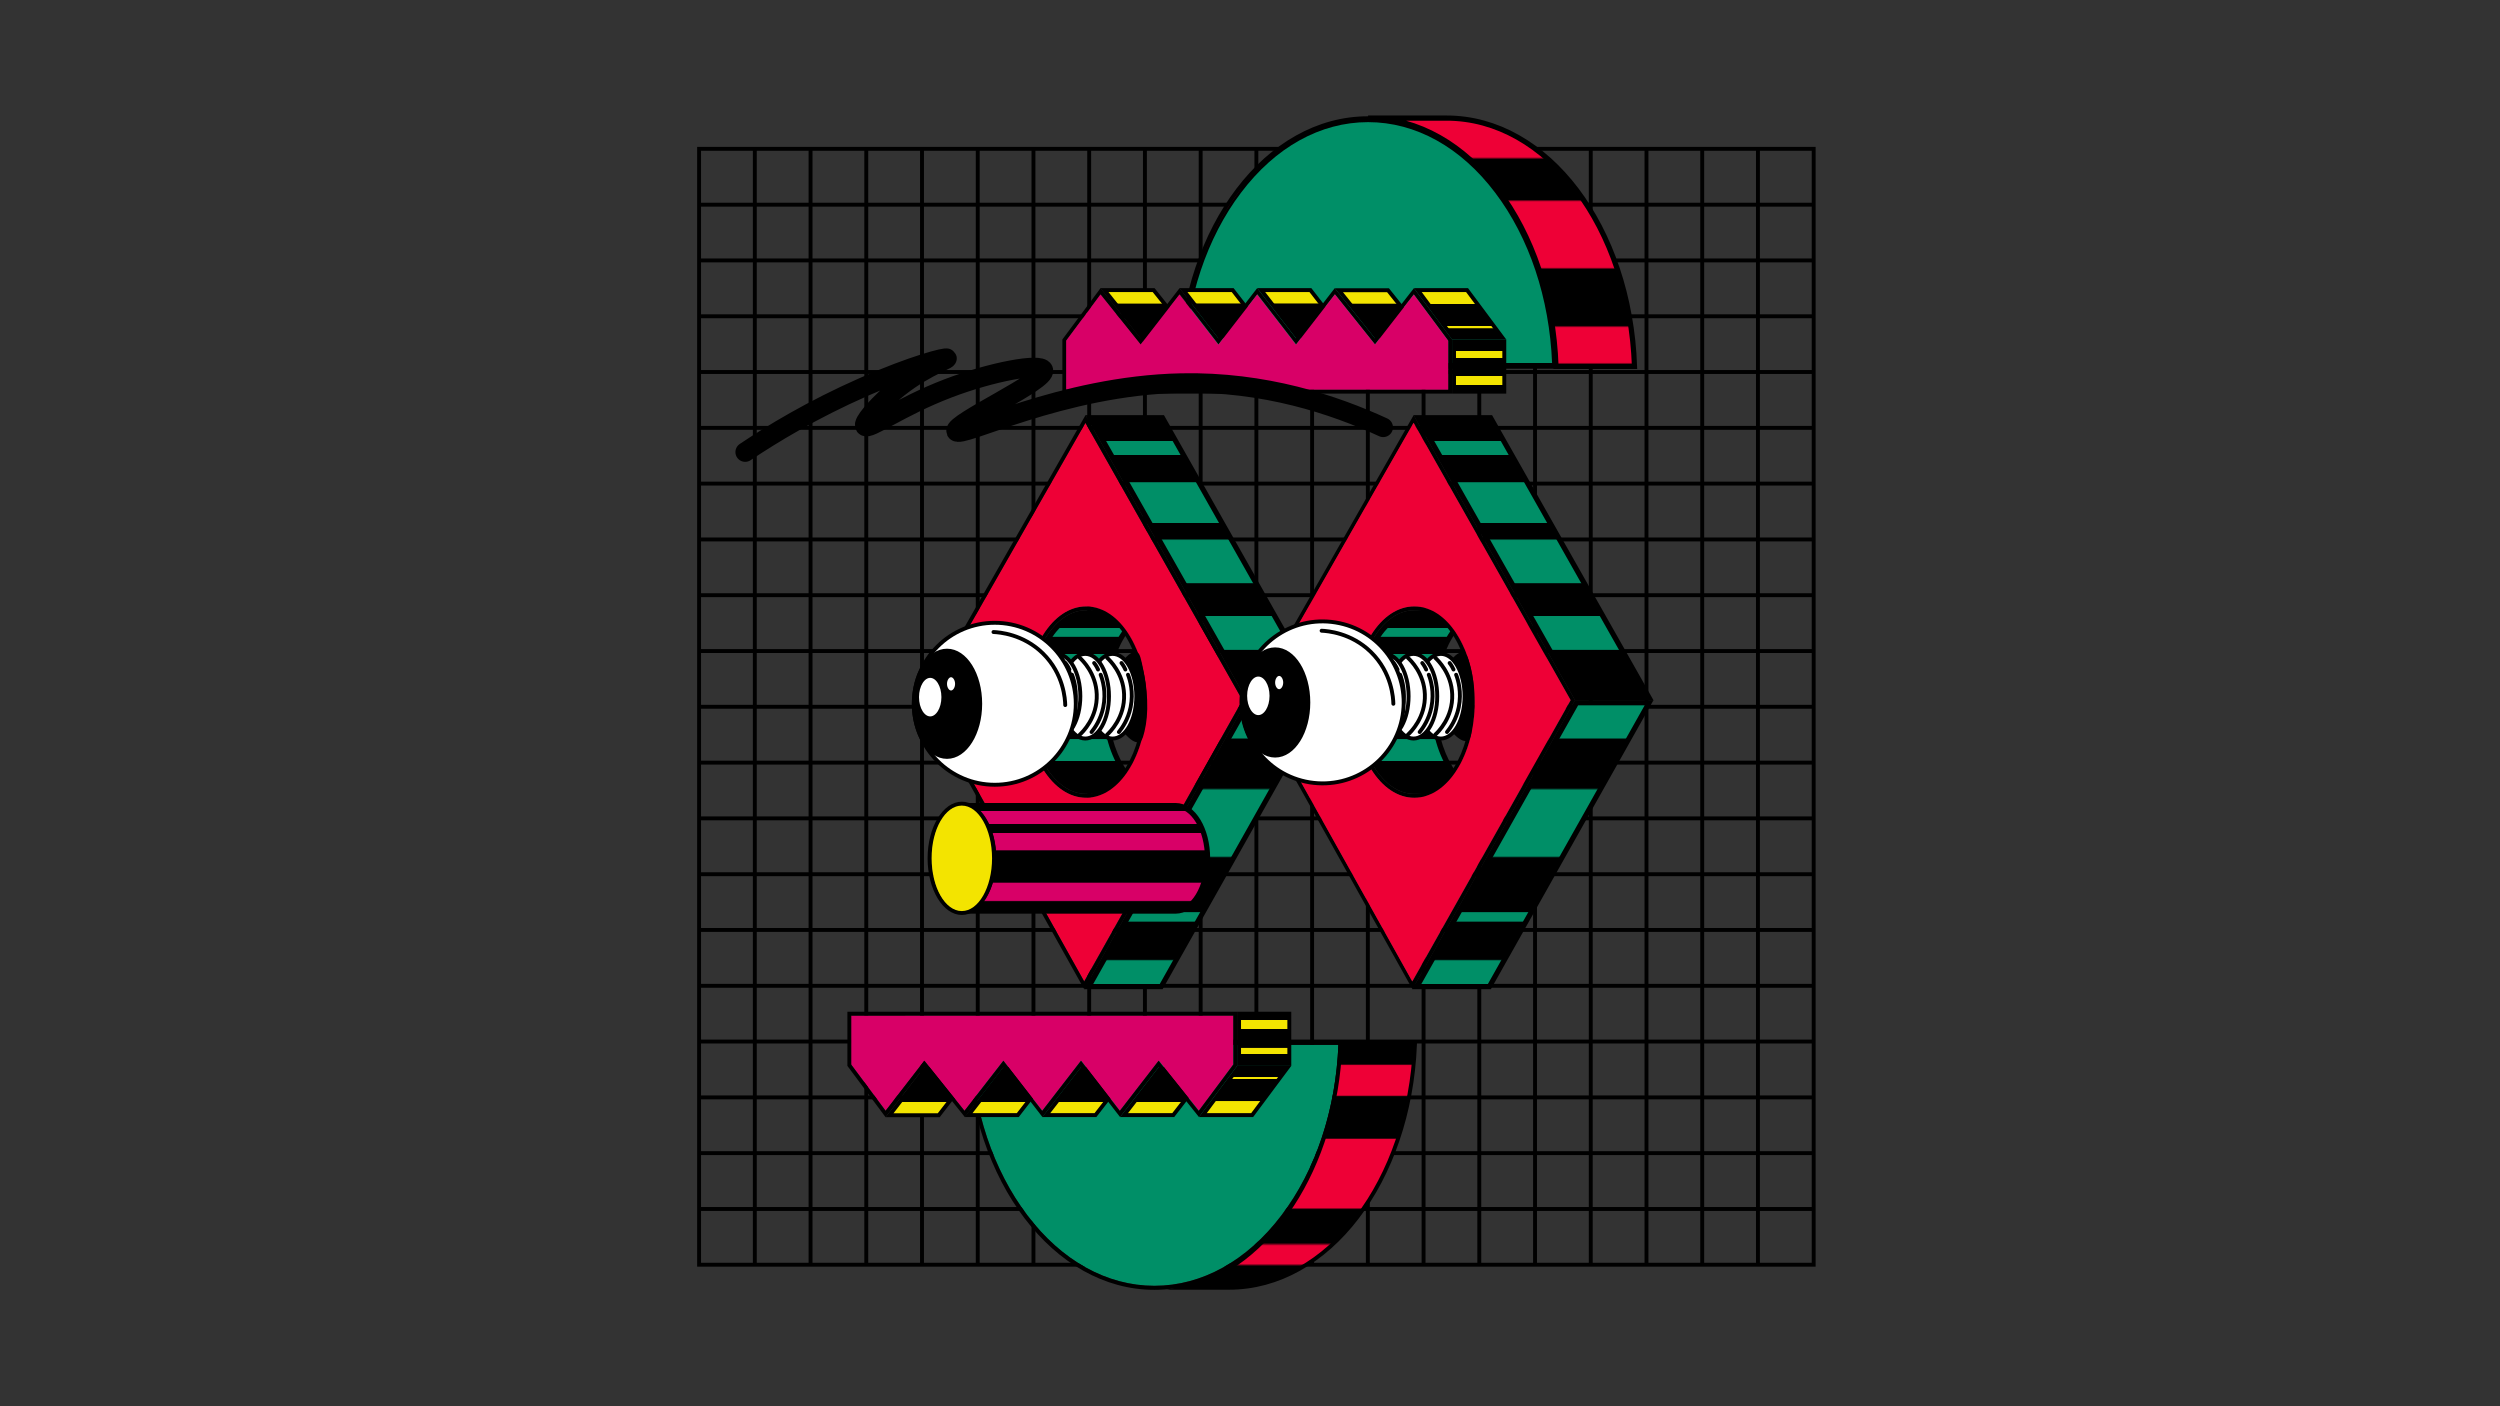 <?xml version="1.0" encoding="utf-8"?>
<!-- Generator: Adobe Illustrator 24.1.2, SVG Export Plug-In . SVG Version: 6.00 Build 0)  -->
<svg version="1.1" id="Laag_1" xmlns="http://www.w3.org/2000/svg" xmlns:xlink="http://www.w3.org/1999/xlink" x="0px" y="0px"
	 viewBox="0 0 1920 1080" style="enable-background:new 0 0 1920 1080;" xml:space="preserve">
<rect x="0" y="0" width="1920" height="1080" fill="#333333" stroke="none"/>
<style type="text/css">
	.st0{fill:none;stroke:#000000;stroke-width:3;stroke-miterlimit:10;}
	.st1{enable-background:new    ;}
	.st2{fill:url(#SVGID_1_);stroke:#000000;stroke-width:3;stroke-miterlimit:10;}
	.st3{fill:url(#SVGID_2_);stroke:#000000;stroke-width:3;stroke-miterlimit:10;}
	.st4{fill:#008F67;}
	.st5{fill:url(#SVGID_3_);stroke:#000000;stroke-width:3;stroke-miterlimit:10;}
	.st6{fill:url(#SVGID_4_);stroke:#000000;stroke-width:3;stroke-miterlimit:10;}
	.st7{fill:url(#SVGID_5_);stroke:#000000;stroke-width:3;stroke-miterlimit:10;}
	.st8{fill:url(#SVGID_6_);stroke:#000000;stroke-width:3;stroke-miterlimit:10;}
	.st9{fill:url(#SVGID_7_);stroke:#000000;stroke-width:3;stroke-miterlimit:10;}
	.st10{fill:url(#SVGID_8_);stroke:#000000;stroke-width:3;stroke-miterlimit:10;}
	.st11{fill:url(#SVGID_9_);}
	.st12{fill:url(#SVGID_10_);}
	.st13{fill:url(#SVGID_11_);}
	.st14{fill:url(#SVGID_12_);}
	.st15{fill:url(#SVGID_13_);}
	.st16{fill:url(#SVGID_14_);}
	.st17{fill:url(#SVGID_15_);stroke:#000000;stroke-width:3;stroke-miterlimit:10;}
	.st18{fill:url(#SVGID_16_);}
	.st19{fill:url(#SVGID_17_);}
	.st20{fill:url(#SVGID_18_);}
	.st21{fill:url(#SVGID_19_);}
	.st22{fill:url(#SVGID_20_);}
	.st23{fill:url(#SVGID_21_);}
	.st24{fill:url(#SVGID_22_);stroke:#000000;stroke-width:4;stroke-miterlimit:10;}
	.st25{fill:#EE0036;}
	.st26{fill:#D80067;}
	.st27{fill:url(#SVGID_23_);stroke:#000000;stroke-width:4;stroke-miterlimit:10;}
	.st28{fill:#F3E400;}
	.st29{stroke:#000000;stroke-width:3;stroke-miterlimit:10;}
	.st30{fill:#FFFFFF;stroke:#000000;stroke-width:3;stroke-miterlimit:10;}
	.st31{fill:none;stroke:#000000;stroke-width:3;stroke-linecap:round;stroke-linejoin:round;stroke-miterlimit:10;}
	.st32{fill:#FFFFFF;stroke:#000000;stroke-width:3;stroke-linecap:round;stroke-linejoin:round;stroke-miterlimit:10;}
	.st33{stroke:#000000;stroke-width:3;stroke-linecap:round;stroke-linejoin:round;stroke-miterlimit:10;}
	.st34{fill:#FFFFFF;stroke:#000000;stroke-width:3;stroke-linecap:round;stroke-linejoin:round;stroke-miterlimit:10;}
	.st35{fill:none;stroke:#000000;stroke-width:15;stroke-linecap:round;stroke-linejoin:round;stroke-miterlimit:10;}
</style>
<g id="achtergrond">
	<g>
		<rect x="536.9" y="114.3" class="st0" width="856" height="857"/>
		<line class="st0" x1="536.9" y1="928.5" x2="1392.9" y2="928.5"/>
		<line class="st0" x1="536.9" y1="885.6" x2="1392.9" y2="885.6"/>
		<line class="st0" x1="536.9" y1="842.8" x2="1392.9" y2="842.8"/>
		<line class="st0" x1="536.9" y1="799.9" x2="1392.9" y2="799.9"/>
		<line class="st0" x1="536.9" y1="757.1" x2="1392.9" y2="757.1"/>
		<line class="st0" x1="536.9" y1="714.2" x2="1392.9" y2="714.2"/>
		<line class="st0" x1="536.9" y1="671.4" x2="1392.9" y2="671.4"/>
		<line class="st0" x1="536.9" y1="628.5" x2="1392.9" y2="628.5"/>
		<line class="st0" x1="536.9" y1="585.7" x2="1392.9" y2="585.7"/>
		<line class="st0" x1="536.9" y1="542.8" x2="1392.9" y2="542.8"/>
		<line class="st0" x1="536.9" y1="500" x2="1392.9" y2="500"/>
		<line class="st0" x1="536.9" y1="457.1" x2="1392.9" y2="457.1"/>
		<line class="st0" x1="536.9" y1="414.3" x2="1392.9" y2="414.3"/>
		<line class="st0" x1="536.9" y1="371.4" x2="1392.9" y2="371.4"/>
		<line class="st0" x1="536.9" y1="328.6" x2="1392.9" y2="328.6"/>
		<line class="st0" x1="536.9" y1="285.7" x2="1392.9" y2="285.7"/>
		<line class="st0" x1="536.9" y1="242.9" x2="1392.9" y2="242.9"/>
		<line class="st0" x1="536.9" y1="200" x2="1392.9" y2="200"/>
		<line class="st0" x1="536.9" y1="157.2" x2="1392.9" y2="157.2"/>
		<line class="st0" x1="1350.1" y1="114.3" x2="1350.1" y2="971.3"/>
		<line class="st0" x1="1307.3" y1="114.3" x2="1307.3" y2="971.3"/>
		<line class="st0" x1="1264.5" y1="114.3" x2="1264.5" y2="971.3"/>
		<line class="st0" x1="1221.7" y1="114.3" x2="1221.7" y2="971.3"/>
		<line class="st0" x1="1178.9" y1="114.3" x2="1178.9" y2="971.3"/>
		<line class="st0" x1="1136.1" y1="114.3" x2="1136.1" y2="971.3"/>
		<line class="st0" x1="1093.3" y1="114.3" x2="1093.3" y2="971.3"/>
		<line class="st0" x1="1050.5" y1="114.3" x2="1050.5" y2="971.3"/>
		<line class="st0" x1="1007.7" y1="114.3" x2="1007.7" y2="971.3"/>
		<line class="st0" x1="964.9" y1="114.3" x2="964.9" y2="971.3"/>
		<line class="st0" x1="922.1" y1="114.3" x2="922.1" y2="971.3"/>
		<line class="st0" x1="879.3" y1="114.3" x2="879.3" y2="971.3"/>
		<line class="st0" x1="836.5" y1="114.3" x2="836.5" y2="971.3"/>
		<line class="st0" x1="793.7" y1="114.3" x2="793.7" y2="971.3"/>
		<line class="st0" x1="750.9" y1="114.3" x2="750.9" y2="971.3"/>
		<line class="st0" x1="708.1" y1="114.3" x2="708.1" y2="971.3"/>
		<line class="st0" x1="665.3" y1="114.3" x2="665.3" y2="971.3"/>
		<line class="st0" x1="622.5" y1="114.3" x2="622.5" y2="971.3"/>
		<line class="st0" x1="579.7" y1="114.3" x2="579.7" y2="971.3"/>
	</g>
</g>
<g id="voorhoofd">
	<g>
		<g class="st1">
			<g>
				
					<linearGradient id="SVGID_1_" gradientUnits="userSpaceOnUse" x1="906.3" y1="296.25" x2="1195" y2="296.25" gradientTransform="matrix(1 0 0 1 0 -110)">
					<stop  offset="0" style="stop-color:#000000"/>
					<stop  offset="1.435243e-03" style="stop-color:#090002"/>
					<stop  offset="3.823966e-03" style="stop-color:#230008"/>
					<stop  offset="6.871411e-03" style="stop-color:#4D0011"/>
					<stop  offset="1.050000e-02" style="stop-color:#86001E"/>
					<stop  offset="1.450000e-02" style="stop-color:#CF002F"/>
					<stop  offset="1.610000e-02" style="stop-color:#EE0036"/>
					<stop  offset="0.156" style="stop-color:#EE0036"/>
					<stop  offset="0.165" style="stop-color:#000000"/>
					<stop  offset="0.391" style="stop-color:#000000"/>
					<stop  offset="0.399" style="stop-color:#EE0036"/>
					<stop  offset="0.663" style="stop-color:#EE0036"/>
					<stop  offset="0.672" style="stop-color:#000000"/>
					<stop  offset="0.834" style="stop-color:#000000"/>
					<stop  offset="0.843" style="stop-color:#EE0036"/>
				</linearGradient>
				<path class="st2" d="M1194.9,280.2l0.1,1.5H906.3v-1.5c3.7-106.2,67-189.4,144.3-189.4C1127.9,90.7,1191.3,174,1194.9,280.2z
					 M909.4,278.7H1192c-2-49.8-17.5-96.2-43.7-130.8c-26.4-34.9-61.1-54.2-97.6-54.2S979.4,113,953,147.9
					C926.8,182.5,911.4,228.9,909.4,278.7"/>
			</g>
			<g>
				
					<linearGradient id="SVGID_2_" gradientUnits="userSpaceOnUse" x1="909.4" y1="296.3" x2="1080.9" y2="296.3" gradientTransform="matrix(1 0 0 1 0 -110)">
					<stop  offset="0" style="stop-color:#000000"/>
					<stop  offset="1.435243e-03" style="stop-color:#090002"/>
					<stop  offset="3.823966e-03" style="stop-color:#230008"/>
					<stop  offset="6.871411e-03" style="stop-color:#4D0011"/>
					<stop  offset="1.050000e-02" style="stop-color:#86001E"/>
					<stop  offset="1.450000e-02" style="stop-color:#CF002F"/>
					<stop  offset="1.610000e-02" style="stop-color:#EE0036"/>
					<stop  offset="0.156" style="stop-color:#EE0036"/>
					<stop  offset="0.165" style="stop-color:#000000"/>
					<stop  offset="0.391" style="stop-color:#000000"/>
					<stop  offset="0.399" style="stop-color:#EE0036"/>
					<stop  offset="0.663" style="stop-color:#EE0036"/>
					<stop  offset="0.672" style="stop-color:#000000"/>
					<stop  offset="0.834" style="stop-color:#000000"/>
					<stop  offset="0.843" style="stop-color:#EE0036"/>
				</linearGradient>
				<path class="st3" d="M1050.7,93.8c-36.5,0-71.2,19.2-97.6,54.2c-26.2,34.6-41.7,81-43.7,130.8h60.3c2-49.8,17.5-96.2,43.7-130.8
					c19-25.1,42.3-42.1,67.5-49.7C1071,95.3,1060.9,93.8,1050.7,93.8z"/>
			</g>
			<g>
				<path class="st4" d="M1050.7,93.8c36.5,0,71.2,19.2,97.6,54.2c26.2,34.6,41.7,81,43.7,130.8H909.4c2-49.8,17.5-96.2,43.7-130.8
					C979.5,113,1014.1,93.8,1050.7,93.8z"/>
			</g>
		</g>
	</g>
</g>
<g id="kin">
	<g>
		<g class="st1">
			<g>
				<polygon class="st4" points="742.3,802.5 802.6,802.5 1085.2,802.5 1024.9,802.5 				"/>
			</g>
			<g>
				<path class="st4" d="M1027.9,802.5c-2,49.8-17.5,96.2-43.7,130.8c-26.4,34.9-61.1,54.2-97.6,54.2s-71.2-19.2-97.6-54.2
					c-26.2-34.6-41.7-81-43.7-130.8H1027.9z"/>
			</g>
			<g>
				<path d="M742.3,799.5H1031l-0.1,1.6c-3.7,106.2-67,189.5-144.3,189.5S746,907.3,742.3,801V799.5z M984.2,933.3
					c26.2-34.6,41.7-81,43.7-130.8H745.3c2,49.8,17.5,96.2,43.7,130.8c26.4,34.9,61.1,54.2,97.6,54.2S957.8,968.2,984.2,933.3"/>
			</g>
			<g>
				<polygon points="739.3,799.5 799.6,799.5 1088.2,799.5 1027.9,799.5 				"/>
			</g>
			<g>
				<polygon points="1027.9,799.5 1088.2,799.5 1088.2,801 1027.9,801 				"/>
			</g>
		</g>
	</g>
</g>
<g id="voorhoofd-snor-schaduw">
	
		<linearGradient id="SVGID_3_" gradientUnits="userSpaceOnUse" x1="881.3" y1="368.35" x2="881.3" y2="332.82" gradientTransform="matrix(1 0 0 1 0 -110)">
		<stop  offset="0" style="stop-color:#000000"/>
		<stop  offset="0.707" style="stop-color:#000000"/>
		<stop  offset="0.708" style="stop-color:#0E0D00"/>
		<stop  offset="0.709" style="stop-color:#312E00"/>
		<stop  offset="0.71" style="stop-color:#6B6500"/>
		<stop  offset="0.712" style="stop-color:#BBAF00"/>
		<stop  offset="0.713" style="stop-color:#F3E400"/>
	</linearGradient>
	<polygon class="st5" points="876.7,258.4 848.2,222.8 886,222.8 914.4,258.4 	"/>
	
		<linearGradient id="SVGID_4_" gradientUnits="userSpaceOnUse" x1="941.55" y1="368.3" x2="941.55" y2="332.8" gradientTransform="matrix(1 0 0 1 0 -110)">
		<stop  offset="0" style="stop-color:#000000"/>
		<stop  offset="0.707" style="stop-color:#000000"/>
		<stop  offset="0.708" style="stop-color:#0E0D00"/>
		<stop  offset="0.709" style="stop-color:#312E00"/>
		<stop  offset="0.71" style="stop-color:#6B6500"/>
		<stop  offset="0.712" style="stop-color:#BBAF00"/>
		<stop  offset="0.713" style="stop-color:#F3E400"/>
	</linearGradient>
	<polygon class="st6" points="936.4,258.3 908.9,222.8 946.7,222.8 974.2,258.3 	"/>
	
		<linearGradient id="SVGID_5_" gradientUnits="userSpaceOnUse" x1="1001.25" y1="368.3" x2="1001.25" y2="332.8" gradientTransform="matrix(1 0 0 1 0 -110)">
		<stop  offset="0" style="stop-color:#000000"/>
		<stop  offset="0.707" style="stop-color:#000000"/>
		<stop  offset="0.708" style="stop-color:#0E0D00"/>
		<stop  offset="0.709" style="stop-color:#312E00"/>
		<stop  offset="0.71" style="stop-color:#6B6500"/>
		<stop  offset="0.712" style="stop-color:#BBAF00"/>
		<stop  offset="0.713" style="stop-color:#F3E400"/>
	</linearGradient>
	<polygon class="st7" points="996.1,258.3 968.6,222.8 1006.4,222.8 1033.9,258.3 	"/>
	
		<linearGradient id="SVGID_6_" gradientUnits="userSpaceOnUse" x1="1061.35" y1="368.35" x2="1061.35" y2="332.85" gradientTransform="matrix(1 0 0 1 0 -110)">
		<stop  offset="0" style="stop-color:#000000"/>
		<stop  offset="0.707" style="stop-color:#000000"/>
		<stop  offset="0.708" style="stop-color:#0E0D00"/>
		<stop  offset="0.709" style="stop-color:#312E00"/>
		<stop  offset="0.71" style="stop-color:#6B6500"/>
		<stop  offset="0.712" style="stop-color:#BBAF00"/>
		<stop  offset="0.713" style="stop-color:#F3E400"/>
	</linearGradient>
	<polygon class="st8" points="1056.7,258.4 1028.3,222.9 1066,222.9 1094.4,258.4 	"/>
	
		<linearGradient id="SVGID_7_" gradientUnits="userSpaceOnUse" x1="1121.35" y1="369.2" x2="1121.35" y2="332.8" gradientTransform="matrix(1 0 0 1 0 -110)">
		<stop  offset="0" style="stop-color:#000000"/>
		<stop  offset="0.188" style="stop-color:#000000"/>
		<stop  offset="0.191" style="stop-color:#5B5600"/>
		<stop  offset="0.196" style="stop-color:#F3E400"/>
		<stop  offset="0.233" style="stop-color:#F3E400"/>
		<stop  offset="0.238" style="stop-color:#000000"/>
		<stop  offset="0.357" style="stop-color:#000000"/>
		<stop  offset="0.707" style="stop-color:#000000"/>
		<stop  offset="0.708" style="stop-color:#0E0D00"/>
		<stop  offset="0.709" style="stop-color:#312E00"/>
		<stop  offset="0.71" style="stop-color:#6B6500"/>
		<stop  offset="0.712" style="stop-color:#BBAF00"/>
		<stop  offset="0.713" style="stop-color:#F3E400"/>
	</linearGradient>
	<polygon class="st9" points="1115.9,259.2 1088.9,222.8 1126.7,222.8 1153.8,259.2 	"/>
	
		<linearGradient id="SVGID_8_" gradientUnits="userSpaceOnUse" x1="1136" y1="372.2" x2="1136" y2="410.8" gradientTransform="matrix(1 0 0 1 0 -110)">
		<stop  offset="0" style="stop-color:#000000"/>
		<stop  offset="0.188" style="stop-color:#000000"/>
		<stop  offset="0.191" style="stop-color:#5B5600"/>
		<stop  offset="0.196" style="stop-color:#F3E400"/>
		<stop  offset="0.321" style="stop-color:#F3E400"/>
		<stop  offset="0.326" style="stop-color:#000000"/>
		<stop  offset="0.462" style="stop-color:#000000"/>
		<stop  offset="0.686" style="stop-color:#000000"/>
		<stop  offset="0.686" style="stop-color:#0E0D00"/>
		<stop  offset="0.687" style="stop-color:#312E00"/>
		<stop  offset="0.687" style="stop-color:#6B6500"/>
		<stop  offset="0.688" style="stop-color:#BBAF00"/>
		<stop  offset="0.688" style="stop-color:#F3E400"/>
		<stop  offset="0.873" style="stop-color:#F3E400"/>
		<stop  offset="0.877" style="stop-color:#000000"/>
	</linearGradient>
	<rect x="1116.7" y="262.2" class="st10" width="38.6" height="38.6"/>
	<g id="oogkas-links-schaduw">
		<g>
			<g>
				
					<linearGradient id="SVGID_9_" gradientUnits="userSpaceOnUse" x1="836.05" y1="717.7" x2="836.05" y2="580.7" gradientTransform="matrix(1 0 0 1 0 -110)">
					<stop  offset="0" style="stop-color:#000000"/>
					<stop  offset="0.169" style="stop-color:#000000"/>
					<stop  offset="0.172" style="stop-color:#008F67"/>
					<stop  offset="0.29" style="stop-color:#008F67"/>
					<stop  offset="0.293" style="stop-color:#000000"/>
					<stop  offset="0.406" style="stop-color:#000000"/>
					<stop  offset="0.407" style="stop-color:#000C09"/>
					<stop  offset="0.408" style="stop-color:#002D21"/>
					<stop  offset="0.41" style="stop-color:#006247"/>
					<stop  offset="0.411" style="stop-color:#008F67"/>
					<stop  offset="0.561" style="stop-color:#008F67"/>
					<stop  offset="0.568" style="stop-color:#000000"/>
					<stop  offset="0.622" style="stop-color:#000000"/>
					<stop  offset="0.622" style="stop-color:#000C09"/>
					<stop  offset="0.623" style="stop-color:#002D20"/>
					<stop  offset="0.623" style="stop-color:#006246"/>
					<stop  offset="0.624" style="stop-color:#008F67"/>
					<stop  offset="0.768" style="stop-color:#008F67"/>
					<stop  offset="0.77" style="stop-color:#000000"/>
					<stop  offset="0.866" style="stop-color:#000000"/>
					<stop  offset="0.868" style="stop-color:#008F67"/>
					<stop  offset="0.917" style="stop-color:#008F67"/>
					<stop  offset="0.918" style="stop-color:#000000"/>
				</linearGradient>
				<path class="st11" d="M834.1,607.7c-22.9,0-41.5-30.7-41.5-68.5s18.6-68.5,41.5-68.5h45.4c-17.8,9.9-30.6,36.9-30.6,68.5
					c0,31.7,12.8,58.6,30.6,68.5H834.1z"/>
				<path d="M872.8,472.7c-4.6,3.7-8.9,8.6-12.6,14.6c-8.6,14-13.4,32.4-13.4,51.9s4.7,38,13.4,51.9c3.7,6,8,10.9,12.6,14.6h-38.7
					c-10.2,0-19.9-6.7-27.4-18.8c-7.8-12.7-12.2-29.7-12.2-47.7c0-18.1,4.3-35,12.2-47.7c7.5-12.1,17.2-18.8,27.4-18.8H872.8
					 M894.4,468.7h-60.3c-24,0-43.5,31.6-43.5,70.5s19.5,70.5,43.5,70.5h60.3c-24,0-43.5-31.6-43.5-70.5
					C850.9,500.4,870.4,468.7,894.4,468.7L894.4,468.7z"/>
			</g>
		</g>
		<g>
			<g>
				
					<linearGradient id="SVGID_10_" gradientUnits="userSpaceOnUse" x1="925.3" y1="867.8" x2="925.3" y2="649.7" gradientTransform="matrix(1 0 0 1 0 -110)">
					<stop  offset="0" style="stop-color:#008F67"/>
					<stop  offset="9.110000e-02" style="stop-color:#008F67"/>
					<stop  offset="9.650001e-02" style="stop-color:#000000"/>
					<stop  offset="0.229" style="stop-color:#000000"/>
					<stop  offset="0.23" style="stop-color:#008F67"/>
					<stop  offset="0.261" style="stop-color:#008F67"/>
					<stop  offset="0.261" style="stop-color:#00845F"/>
					<stop  offset="0.262" style="stop-color:#00664A"/>
					<stop  offset="0.263" style="stop-color:#003627"/>
					<stop  offset="0.264" style="stop-color:#000000"/>
					<stop  offset="0.454" style="stop-color:#000000"/>
					<stop  offset="0.46" style="stop-color:#008F67"/>
					<stop  offset="0.692" style="stop-color:#008F67"/>
					<stop  offset="0.693" style="stop-color:#00845F"/>
					<stop  offset="0.694" style="stop-color:#00674A"/>
					<stop  offset="0.697" style="stop-color:#003728"/>
					<stop  offset="0.699" style="stop-color:#000000"/>
					<stop  offset="0.873" style="stop-color:#000000"/>
					<stop  offset="0.875" style="stop-color:#008F67"/>
				</linearGradient>
				<polygon class="st12" points="836.1,757.8 958.8,539.7 1014.5,539.7 891.8,757.8 				"/>
				<path d="M1011.1,541.7l-120.4,214h-51.1l120.4-214H1011.1 M1017.9,537.7h-60.3l-125,222h60.3L1017.9,537.7L1017.9,537.7z"/>
			</g>
		</g>
		<g>
			<g>
				
					<linearGradient id="SVGID_11_" gradientUnits="userSpaceOnUse" x1="925.8" y1="645.7" x2="925.8" y2="430.8" gradientTransform="matrix(1 0 0 1 0 -110)">
					<stop  offset="0" style="stop-color:#000000"/>
					<stop  offset="0.169" style="stop-color:#000000"/>
					<stop  offset="0.172" style="stop-color:#008F67"/>
					<stop  offset="0.29" style="stop-color:#008F67"/>
					<stop  offset="0.293" style="stop-color:#000000"/>
					<stop  offset="0.406" style="stop-color:#000000"/>
					<stop  offset="0.407" style="stop-color:#000C09"/>
					<stop  offset="0.408" style="stop-color:#002D21"/>
					<stop  offset="0.41" style="stop-color:#006247"/>
					<stop  offset="0.411" style="stop-color:#008F67"/>
					<stop  offset="0.561" style="stop-color:#008F67"/>
					<stop  offset="0.568" style="stop-color:#000000"/>
					<stop  offset="0.622" style="stop-color:#000000"/>
					<stop  offset="0.622" style="stop-color:#000C09"/>
					<stop  offset="0.623" style="stop-color:#002D20"/>
					<stop  offset="0.623" style="stop-color:#006246"/>
					<stop  offset="0.624" style="stop-color:#008F67"/>
					<stop  offset="0.768" style="stop-color:#008F67"/>
					<stop  offset="0.77" style="stop-color:#000000"/>
					<stop  offset="0.866" style="stop-color:#000000"/>
					<stop  offset="0.868" style="stop-color:#008F67"/>
					<stop  offset="0.917" style="stop-color:#008F67"/>
					<stop  offset="0.918" style="stop-color:#000000"/>
				</linearGradient>
				<polygon class="st13" points="958.8,535.7 837.1,320.8 892.8,320.8 1014.5,535.7 				"/>
				<path d="M891.6,322.8l119.4,211h-51.1l-119.4-211H891.6 M893.9,318.8h-60.3l124,219h60.3L893.9,318.8L893.9,318.8z"/>
			</g>
		</g>
	</g>
	<g id="oogkas-rechts-schaduw">
		<g>
			<g>
				
					<linearGradient id="SVGID_12_" gradientUnits="userSpaceOnUse" x1="1088.05" y1="717.7" x2="1088.05" y2="580.7" gradientTransform="matrix(1 0 0 1 0 -110)">
					<stop  offset="0" style="stop-color:#000000"/>
					<stop  offset="0.169" style="stop-color:#000000"/>
					<stop  offset="0.172" style="stop-color:#008F67"/>
					<stop  offset="0.29" style="stop-color:#008F67"/>
					<stop  offset="0.293" style="stop-color:#000000"/>
					<stop  offset="0.406" style="stop-color:#000000"/>
					<stop  offset="0.407" style="stop-color:#000C09"/>
					<stop  offset="0.408" style="stop-color:#002D21"/>
					<stop  offset="0.41" style="stop-color:#006247"/>
					<stop  offset="0.411" style="stop-color:#008F67"/>
					<stop  offset="0.561" style="stop-color:#008F67"/>
					<stop  offset="0.568" style="stop-color:#000000"/>
					<stop  offset="0.622" style="stop-color:#000000"/>
					<stop  offset="0.622" style="stop-color:#000C09"/>
					<stop  offset="0.623" style="stop-color:#002D20"/>
					<stop  offset="0.623" style="stop-color:#006246"/>
					<stop  offset="0.624" style="stop-color:#008F67"/>
					<stop  offset="0.768" style="stop-color:#008F67"/>
					<stop  offset="0.77" style="stop-color:#000000"/>
					<stop  offset="0.866" style="stop-color:#000000"/>
					<stop  offset="0.868" style="stop-color:#008F67"/>
					<stop  offset="0.917" style="stop-color:#008F67"/>
					<stop  offset="0.918" style="stop-color:#000000"/>
				</linearGradient>
				<path class="st14" d="M1086.1,607.7c-22.9,0-41.5-30.7-41.5-68.5s18.6-68.5,41.5-68.5h45.4c-17.8,9.9-30.6,36.9-30.6,68.5
					c0,31.7,12.8,58.6,30.6,68.5H1086.1z"/>
				<path d="M1124.8,472.7c-4.6,3.7-8.9,8.6-12.6,14.6c-8.6,14-13.4,32.4-13.4,51.9s4.7,38,13.4,51.9c3.7,6,7.9,10.9,12.6,14.6
					h-38.7c-10.2,0-19.9-6.7-27.4-18.8c-7.8-12.7-12.2-29.7-12.2-47.7c0-18.1,4.3-35,12.2-47.7c7.5-12.1,17.2-18.8,27.4-18.8H1124.8
					 M1146.4,468.7h-60.3c-24,0-43.5,31.6-43.5,70.5s19.5,70.5,43.5,70.5h60.3c-24,0-43.5-31.6-43.5-70.5
					C1102.9,500.4,1122.4,468.7,1146.4,468.7L1146.4,468.7z"/>
			</g>
		</g>
		<g>
			<g>
				
					<linearGradient id="SVGID_13_" gradientUnits="userSpaceOnUse" x1="1177.3" y1="867.8" x2="1177.3" y2="649.7" gradientTransform="matrix(1 0 0 1 0 -110)">
					<stop  offset="0" style="stop-color:#008F67"/>
					<stop  offset="9.110000e-02" style="stop-color:#008F67"/>
					<stop  offset="9.650001e-02" style="stop-color:#000000"/>
					<stop  offset="0.229" style="stop-color:#000000"/>
					<stop  offset="0.23" style="stop-color:#008F67"/>
					<stop  offset="0.261" style="stop-color:#008F67"/>
					<stop  offset="0.261" style="stop-color:#00845F"/>
					<stop  offset="0.262" style="stop-color:#00664A"/>
					<stop  offset="0.263" style="stop-color:#003627"/>
					<stop  offset="0.264" style="stop-color:#000000"/>
					<stop  offset="0.454" style="stop-color:#000000"/>
					<stop  offset="0.46" style="stop-color:#008F67"/>
					<stop  offset="0.692" style="stop-color:#008F67"/>
					<stop  offset="0.693" style="stop-color:#00845F"/>
					<stop  offset="0.694" style="stop-color:#00674A"/>
					<stop  offset="0.697" style="stop-color:#003728"/>
					<stop  offset="0.699" style="stop-color:#000000"/>
					<stop  offset="0.873" style="stop-color:#000000"/>
					<stop  offset="0.875" style="stop-color:#008F67"/>
				</linearGradient>
				<polygon class="st15" points="1088.1,757.8 1210.8,539.7 1266.5,539.7 1143.8,757.8 				"/>
				<path d="M1263.1,541.7l-120.4,214h-51.1l120.4-214H1263.1 M1269.9,537.7h-60.3l-124.9,222h60.3L1269.9,537.7L1269.9,537.7z"/>
			</g>
		</g>
		<g>
			<g>
				
					<linearGradient id="SVGID_14_" gradientUnits="userSpaceOnUse" x1="1177.8" y1="645.7" x2="1177.8" y2="430.8" gradientTransform="matrix(1 0 0 1 0 -110)">
					<stop  offset="0" style="stop-color:#000000"/>
					<stop  offset="0.169" style="stop-color:#000000"/>
					<stop  offset="0.172" style="stop-color:#008F67"/>
					<stop  offset="0.29" style="stop-color:#008F67"/>
					<stop  offset="0.293" style="stop-color:#000000"/>
					<stop  offset="0.406" style="stop-color:#000000"/>
					<stop  offset="0.407" style="stop-color:#000C09"/>
					<stop  offset="0.408" style="stop-color:#002D21"/>
					<stop  offset="0.41" style="stop-color:#006247"/>
					<stop  offset="0.411" style="stop-color:#008F67"/>
					<stop  offset="0.561" style="stop-color:#008F67"/>
					<stop  offset="0.568" style="stop-color:#000000"/>
					<stop  offset="0.622" style="stop-color:#000000"/>
					<stop  offset="0.622" style="stop-color:#000C09"/>
					<stop  offset="0.623" style="stop-color:#002D20"/>
					<stop  offset="0.623" style="stop-color:#006246"/>
					<stop  offset="0.624" style="stop-color:#008F67"/>
					<stop  offset="0.768" style="stop-color:#008F67"/>
					<stop  offset="0.77" style="stop-color:#000000"/>
					<stop  offset="0.866" style="stop-color:#000000"/>
					<stop  offset="0.868" style="stop-color:#008F67"/>
					<stop  offset="0.917" style="stop-color:#008F67"/>
					<stop  offset="0.918" style="stop-color:#000000"/>
				</linearGradient>
				<polygon class="st16" points="1210.8,535.7 1089.1,320.8 1144.8,320.8 1266.5,535.7 				"/>
				<path d="M1143.6,322.8l119.4,211h-51.1l-119.4-211H1143.6 M1145.9,318.8h-60.3l124,219h60.3L1145.9,318.8L1145.9,318.8z"/>
			</g>
		</g>
	</g>
	<g id="kin-schaduw">
		
			<linearGradient id="SVGID_15_" gradientUnits="userSpaceOnUse" x1="997.85" y1="1099" x2="997.85" y2="912.5" gradientTransform="matrix(1 0 0 1 0 -110)">
			<stop  offset="0" style="stop-color:#000000"/>
			<stop  offset="8.830000e-02" style="stop-color:#000000"/>
			<stop  offset="8.930001e-02" style="stop-color:#0B0002"/>
			<stop  offset="9.089999e-02" style="stop-color:#280009"/>
			<stop  offset="9.300000e-02" style="stop-color:#560014"/>
			<stop  offset="9.550000e-02" style="stop-color:#970022"/>
			<stop  offset="9.840000e-02" style="stop-color:#E90035"/>
			<stop  offset="9.849999e-02" style="stop-color:#EE0036"/>
			<stop  offset="0.173" style="stop-color:#EE0036"/>
			<stop  offset="0.185" style="stop-color:#000000"/>
			<stop  offset="0.322" style="stop-color:#000000"/>
			<stop  offset="0.33" style="stop-color:#EE0036"/>
			<stop  offset="0.611" style="stop-color:#EE0036"/>
			<stop  offset="0.616" style="stop-color:#000000"/>
			<stop  offset="0.787" style="stop-color:#000000"/>
			<stop  offset="0.793" style="stop-color:#EE0036"/>
			<stop  offset="0.915" style="stop-color:#EE0036"/>
			<stop  offset="0.921" style="stop-color:#000000"/>
			<stop  offset="1" style="stop-color:#000000"/>
		</linearGradient>
		<path class="st17" d="M909,989c65.8-15.8,116.6-91.9,120.4-186.5h57.3C1082.4,907.2,1020,989,943.9,989H909z"/>
	</g>
	<g id="snor-schaduw">
		<g>
			<g>
				
					<linearGradient id="SVGID_16_" gradientUnits="userSpaceOnUse" x1="715.85" y1="930.86" x2="715.85" y2="966.42" gradientTransform="matrix(1 0 0 1 0 -110)">
					<stop  offset="0" style="stop-color:#000000"/>
					<stop  offset="0.707" style="stop-color:#000000"/>
					<stop  offset="0.708" style="stop-color:#0E0D00"/>
					<stop  offset="0.709" style="stop-color:#312E00"/>
					<stop  offset="0.71" style="stop-color:#6B6500"/>
					<stop  offset="0.712" style="stop-color:#BBAF00"/>
					<stop  offset="0.713" style="stop-color:#F3E400"/>
				</linearGradient>
				<polygon class="st18" points="683.2,856.4 710.7,820.9 748.5,820.9 720.9,856.4 				"/>
				<path d="M745.4,822.4L720.2,855h-34l25.2-32.6H745.4 M751.5,819.4H710L680.1,858h41.6L751.5,819.4L751.5,819.4z"/>
			</g>
		</g>
		<g>
			<g>
				
					<linearGradient id="SVGID_17_" gradientUnits="userSpaceOnUse" x1="776.55" y1="930.9" x2="776.55" y2="966.4" gradientTransform="matrix(1 0 0 1 0 -110)">
					<stop  offset="0" style="stop-color:#000000"/>
					<stop  offset="0.707" style="stop-color:#000000"/>
					<stop  offset="0.708" style="stop-color:#0E0D00"/>
					<stop  offset="0.709" style="stop-color:#312E00"/>
					<stop  offset="0.71" style="stop-color:#6B6500"/>
					<stop  offset="0.712" style="stop-color:#BBAF00"/>
					<stop  offset="0.713" style="stop-color:#F3E400"/>
				</linearGradient>
				<polygon class="st19" points="743.9,856.4 771.4,820.9 809.2,820.9 781.7,856.4 				"/>
				<path d="M806.1,822.4l-25.2,32.5h-34l25.2-32.5H806.1 M812.2,819.4h-41.6l-29.8,38.5h41.6L812.2,819.4L812.2,819.4z"/>
			</g>
		</g>
		<g>
			<g>
				
					<linearGradient id="SVGID_18_" gradientUnits="userSpaceOnUse" x1="836.15" y1="930.9" x2="836.15" y2="966.4" gradientTransform="matrix(1 0 0 1 0 -110)">
					<stop  offset="0" style="stop-color:#000000"/>
					<stop  offset="0.707" style="stop-color:#000000"/>
					<stop  offset="0.708" style="stop-color:#0E0D00"/>
					<stop  offset="0.709" style="stop-color:#312E00"/>
					<stop  offset="0.71" style="stop-color:#6B6500"/>
					<stop  offset="0.712" style="stop-color:#BBAF00"/>
					<stop  offset="0.713" style="stop-color:#F3E400"/>
				</linearGradient>
				<polygon class="st20" points="803.5,856.4 831,820.9 868.8,820.9 841.3,856.4 				"/>
				<path d="M865.8,822.4l-25.2,32.5h-34l25.2-32.5H865.8 M871.9,819.4h-41.6l-29.8,38.5H842L871.9,819.4L871.9,819.4z"/>
			</g>
		</g>
		<g>
			<g>
				
					<linearGradient id="SVGID_19_" gradientUnits="userSpaceOnUse" x1="895.85" y1="930.86" x2="895.85" y2="966.36" gradientTransform="matrix(1 0 0 1 0 -110)">
					<stop  offset="0" style="stop-color:#000000"/>
					<stop  offset="0.707" style="stop-color:#000000"/>
					<stop  offset="0.708" style="stop-color:#0E0D00"/>
					<stop  offset="0.709" style="stop-color:#312E00"/>
					<stop  offset="0.71" style="stop-color:#6B6500"/>
					<stop  offset="0.712" style="stop-color:#BBAF00"/>
					<stop  offset="0.713" style="stop-color:#F3E400"/>
				</linearGradient>
				<polygon class="st21" points="863.2,856.4 890.7,820.9 928.5,820.9 901,856.4 				"/>
				<path d="M925.5,822.4l-25.2,32.5h-34l25.2-32.5H925.5 M931.6,819.4H890l-29.8,38.5h41.6L931.6,819.4L931.6,819.4z"/>
			</g>
		</g>
		<g>
			<g>
				
					<linearGradient id="SVGID_20_" gradientUnits="userSpaceOnUse" x1="956.25" y1="930.05" x2="956.25" y2="966.39" gradientTransform="matrix(1 0 0 1 0 -110)">
					<stop  offset="0" style="stop-color:#000000"/>
					<stop  offset="0.188" style="stop-color:#000000"/>
					<stop  offset="0.191" style="stop-color:#5B5600"/>
					<stop  offset="0.196" style="stop-color:#F3E400"/>
					<stop  offset="0.233" style="stop-color:#F3E400"/>
					<stop  offset="0.238" style="stop-color:#000000"/>
					<stop  offset="0.357" style="stop-color:#000000"/>
					<stop  offset="0.707" style="stop-color:#000000"/>
					<stop  offset="0.708" style="stop-color:#0E0D00"/>
					<stop  offset="0.709" style="stop-color:#312E00"/>
					<stop  offset="0.71" style="stop-color:#6B6500"/>
					<stop  offset="0.712" style="stop-color:#BBAF00"/>
					<stop  offset="0.713" style="stop-color:#F3E400"/>
				</linearGradient>
				<polygon class="st22" points="923.8,856.4 950.9,820.1 988.7,820.1 961.7,856.4 				"/>
				<path d="M985.7,821.6l-24.8,33.3h-34.1l24.8-33.3H985.7 M991.7,818.6h-41.6l-29.3,39.3h41.6L991.7,818.6L991.7,818.6z"/>
			</g>
		</g>
		<g>
			<g>
				
					<linearGradient id="SVGID_21_" gradientUnits="userSpaceOnUse" x1="970.9" y1="927.05" x2="970.9" y2="888.45" gradientTransform="matrix(1 0 0 1 0 -110)">
					<stop  offset="0" style="stop-color:#000000"/>
					<stop  offset="0.188" style="stop-color:#000000"/>
					<stop  offset="0.191" style="stop-color:#5B5600"/>
					<stop  offset="0.196" style="stop-color:#F3E400"/>
					<stop  offset="0.321" style="stop-color:#F3E400"/>
					<stop  offset="0.326" style="stop-color:#000000"/>
					<stop  offset="0.462" style="stop-color:#000000"/>
					<stop  offset="0.686" style="stop-color:#000000"/>
					<stop  offset="0.686" style="stop-color:#0E0D00"/>
					<stop  offset="0.687" style="stop-color:#312E00"/>
					<stop  offset="0.687" style="stop-color:#6B6500"/>
					<stop  offset="0.688" style="stop-color:#BBAF00"/>
					<stop  offset="0.688" style="stop-color:#F3E400"/>
					<stop  offset="0.873" style="stop-color:#F3E400"/>
					<stop  offset="0.877" style="stop-color:#000000"/>
				</linearGradient>
				<rect x="951.6" y="778.5" class="st23" width="38.6" height="38.6"/>
				<path d="M988.7,780v35.6h-35.6V780H988.7 M991.7,777h-41.6v41.6h41.6V777L991.7,777z"/>
			</g>
		</g>
	</g>
	<g id="voorhoofdschaduw">
		<g>
			
				<linearGradient id="SVGID_22_" gradientUnits="userSpaceOnUse" x1="1153" y1="391.4" x2="1153" y2="200.7" gradientTransform="matrix(1 0 0 1 0 -110)">
				<stop  offset="0" style="stop-color:#000000"/>
				<stop  offset="1.435243e-03" style="stop-color:#090002"/>
				<stop  offset="3.823966e-03" style="stop-color:#230008"/>
				<stop  offset="6.871411e-03" style="stop-color:#4D0011"/>
				<stop  offset="1.050000e-02" style="stop-color:#86001E"/>
				<stop  offset="1.450000e-02" style="stop-color:#CF002F"/>
				<stop  offset="1.610000e-02" style="stop-color:#EE0036"/>
				<stop  offset="0.156" style="stop-color:#EE0036"/>
				<stop  offset="0.165" style="stop-color:#000000"/>
				<stop  offset="0.391" style="stop-color:#000000"/>
				<stop  offset="0.399" style="stop-color:#EE0036"/>
				<stop  offset="0.663" style="stop-color:#EE0036"/>
				<stop  offset="0.672" style="stop-color:#000000"/>
				<stop  offset="0.834" style="stop-color:#000000"/>
				<stop  offset="0.843" style="stop-color:#EE0036"/>
			</linearGradient>
			<path class="st24" d="M1050.7,90.7h60.3c77.2,0,140.6,83.8,144.3,190.7H1195C1191.3,174.5,1127.9,90.7,1050.7,90.7z"/>
		</g>
	</g>
</g>
<g id="oogkas-links">
	<g>
		<g class="st1">
			<g>
				<path d="M834.1,465.7c25.6,0,46.5,33,46.5,73.5s-20.8,73.5-46.5,73.5s-46.5-33-46.5-73.5C787.7,498.7,808.5,465.7,834.1,465.7z
					 M834.1,609.7c24,0,43.5-31.6,43.5-70.5s-19.5-70.5-43.5-70.5s-43.5,31.6-43.5,70.5C790.6,578.1,810.1,609.7,834.1,609.7"/>
			</g>
			<g>
				<path d="M834.1,465.7h60.3c25.6,0,46.5,33,46.5,73.5s-20.8,73.5-46.5,73.5h-60.3c25.6,0,46.5-33,46.5-73.5
					S859.8,465.7,834.1,465.7z"/>
			</g>
			<g>
				<path class="st25" d="M833.6,324.7l120.6,213l-121.6,216L712,537.7L833.6,324.7z M834.1,612.7c25.6,0,46.5-33,46.5-73.5
					s-20.8-73.5-46.5-73.5c-25.6,0-46.5,33-46.5,73.5C787.7,579.8,808.5,612.7,834.1,612.7"/>
			</g>
			<g>
				<path d="M833.7,318.8l124,219l-125,222l-124-222L833.7,318.8z M712.1,537.8l120.6,216l121.5-216l-120.6-213L712.1,537.8"/>
			</g>
		</g>
	</g>
</g>
<g id="oogkas-rechts">
	<g>
		<g class="st1">
			<g>
				<path d="M1086.1,465.7h60.3c25.6,0,46.5,33,46.5,73.5s-20.8,73.5-46.5,73.5h-60.3c25.6,0,46.5-33,46.5-73.5
					S1111.8,465.7,1086.1,465.7z"/>
			</g>
			<g>
				<path d="M964.1,537.8l120.6,216l121.6-216l-120.6-213L964.1,537.8 M1085.7,318.8l124,219l-124.9,222l-124-222L1085.7,318.8z"/>
			</g>
			<g>
				<path d="M1086.1,465.7c25.6,0,46.5,33,46.5,73.5s-20.8,73.5-46.5,73.5c-25.6,0-46.5-33-46.5-73.5
					C1039.7,498.7,1060.5,465.7,1086.1,465.7z M1086.1,609.7c24,0,43.5-31.6,43.5-70.5s-19.5-70.5-43.5-70.5s-43.5,31.6-43.5,70.5
					C1042.6,578.1,1062.1,609.7,1086.1,609.7"/>
			</g>
			<g>
				<path class="st25" d="M1085.6,324.7l120.6,213l-121.6,216L964,537.7L1085.6,324.7z M1086.1,612.7c25.6,0,46.5-33,46.5-73.5
					s-20.8-73.5-46.5-73.5c-25.6,0-46.5,33-46.5,73.5C1039.7,579.8,1060.5,612.7,1086.1,612.7"/>
			</g>
		</g>
	</g>
</g>
<g id="snor">
	<g>
		<g class="st1">
			<g>
				<rect x="653.7" y="780" width="41.6" height="37.6"/>
			</g>
			<g>
				<polygon class="st26" points="947.2,780 947.2,817.5 920.8,853.1 890,814.6 860.1,853.1 830.3,814.6 800.5,853.1 770.6,814.6 
					740.8,853.1 709.9,814.6 680.2,853 653.7,817.5 653.7,780 				"/>
			</g>
			<g>
				<polygon class="st26" points="653.7,780 695.3,780 988.8,780 947.2,780 				"/>
			</g>
			<g>
				<polygon points="650.8,777 692.4,777 991.7,777 950.1,777 				"/>
			</g>
			<g>
				<path d="M650.8,777h299.3v41.6l-29.3,39.3L890,819.4l-29.8,38.5l-29.8-38.5l-29.8,38.5l-29.8-38.5L741,857.9l-31-38.5L680.1,858
					l-29.3-39.4V777L650.8,777z M947.2,817.5V780H653.7v37.6l26.4,35.5l29.8-38.5l30.8,38.5l29.9-38.5l29.8,38.5l29.8-38.5
					l29.8,38.5l29.8-38.5l30.8,38.5L947.2,817.5"/>
			</g>
		</g>
	</g>
</g>
<g id="neus-schaduw">
	<g>
		
			<linearGradient id="SVGID_23_" gradientUnits="userSpaceOnUse" x1="833.05" y1="809.7" x2="833.05" y2="728.7" gradientTransform="matrix(1 0 0 1 0 -110)">
			<stop  offset="0" style="stop-color:#000000"/>
			<stop  offset="8.830000e-02" style="stop-color:#000000"/>
			<stop  offset="8.960000e-02" style="stop-color:#0B0005"/>
			<stop  offset="9.180000e-02" style="stop-color:#280013"/>
			<stop  offset="9.480000e-02" style="stop-color:#560029"/>
			<stop  offset="9.819999e-02" style="stop-color:#960048"/>
			<stop  offset="0.101" style="stop-color:#D80067"/>
			<stop  offset="0.266" style="stop-color:#D80067"/>
			<stop  offset="0.273" style="stop-color:#000000"/>
			<stop  offset="0.573" style="stop-color:#000000"/>
			<stop  offset="0.577" style="stop-color:#D80067"/>
			<stop  offset="0.737" style="stop-color:#D80067"/>
			<stop  offset="0.739" style="stop-color:#000000"/>
			<stop  offset="0.827" style="stop-color:#000000"/>
			<stop  offset="0.829" style="stop-color:#D80067"/>
			<stop  offset="0.945" style="stop-color:#D80067"/>
			<stop  offset="0.945" style="stop-color:#000000"/>
			<stop  offset="1" style="stop-color:#000000"/>
		</linearGradient>
		<path class="st27" d="M738.7,618.7h164.2c13.5,0,24.5,18.2,24.5,40.5s-11,40.5-24.5,40.5H738.7c13.5,0,24.5-18.2,24.5-40.5
			S752.2,618.7,738.7,618.7z"/>
	</g>
</g>
<g id="neus">
	<g>
		<g class="st1">
			<g>
				<path d="M738.7,615.7c14.5,0,26.3,19.5,26.3,43.5s-11.8,43.5-26.3,43.5s-26.3-19.5-26.3-43.5S724.2,615.7,738.7,615.7z
					 M738.7,699.5c12.8,0,23.1-18.1,23.1-40.3s-10.4-40.3-23.1-40.3s-23.1,18.1-23.1,40.3S725.9,699.5,738.7,699.5"/>
			</g>
			<g>
				<path class="st28" d="M738.7,618.7c12.8,0,23.2,18.2,23.2,40.5s-10.4,40.5-23.2,40.5s-23.2-18.2-23.2-40.5
					C715.4,636.9,725.9,618.7,738.7,618.7z"/>
			</g>
		</g>
	</g>
</g>
<g id="oog-rechts">
	<g>
		<path class="st29" d="M1130.5,536.5c-1.1,20.2-1.6,30.3-4,31c-5.7,1.8-20.1-14.8-20.2-32.8c-0.2-16.9,12.2-33.5,17.2-32.2
			c1.3,0.3,2,1.9,3,5C1131.2,522.3,1130.6,534.9,1130.5,536.5z"/>
		<g>
			<g>
				<ellipse class="st30" cx="1106.6" cy="534.7" rx="18.2" ry="32.5"/>
				<path class="st31" d="M1102.3,505.2c2,1.9,12.4,11.8,13,28c0.7,18-11.2,29.4-13,31"/>
				<path class="st31" d="M1113.3,509.2c0.7,0.8,1.3,1.8,2,3c0.4,0.7,0.7,1.4,1,2"/>
				<path class="st31" d="M1118.3,518.2c1.5,3.9,4.4,13.3,2,25c-1.9,9.3-6.4,15.8-9,19"/>
			</g>
			<g>
				<ellipse class="st30" cx="1085.6" cy="534.7" rx="18.2" ry="32.5"/>
				<path class="st31" d="M1081.3,505.2c2,1.9,12.4,11.8,13,28c0.7,18-11.2,29.4-13,31"/>
				<path class="st31" d="M1092.3,509.2c0.7,0.8,1.3,1.8,2,3c0.4,0.7,0.7,1.4,1,2"/>
				<path class="st31" d="M1097.3,518.2c1.5,3.9,4.4,13.3,2,25c-1.9,9.3-6.4,15.8-9,19"/>
			</g>
			<g>
				<ellipse class="st30" cx="1063.6" cy="534.7" rx="18.2" ry="32.5"/>
				<path class="st31" d="M1059.3,505.2c2,1.9,12.4,11.8,13,28c0.7,18-11.2,29.4-13,31"/>
				<path class="st31" d="M1070.3,509.2c0.7,0.8,1.3,1.8,2,3c0.4,0.7,0.7,1.4,1,2"/>
				<path class="st31" d="M1075.3,518.2c1.5,3.9,4.4,13.3,2,25c-1.9,9.3-6.4,15.8-9,19"/>
			</g>
		</g>
		<g>
			
				<ellipse transform="matrix(0.16 -0.987 0.987 0.16 320.664 1456.006)" class="st32" cx="1016.1" cy="539.5" rx="62.2" ry="62.3"/>
			<path class="st33" d="M979.3,498.7c-14.1,0-25.5,18.3-25.5,40.8s11.4,40.8,25.5,40.8s25.5-18.3,25.5-40.8
				S993.4,498.7,979.3,498.7z M966.4,550.7c-5.6,0-10.1-7.3-10.1-16.3s4.5-16.3,10.1-16.3s10.1,7.3,10.1,16.3S972,550.7,966.4,550.7
				z M982.4,530.8c-2.5,0-4.6-3-4.6-6.6s2.1-6.6,4.6-6.6s4.6,3,4.6,6.6S984.9,530.8,982.4,530.8z"/>
			<path class="st31" d="M1015,484.4c4.4,0.2,22.6,1.5,37.8,16.3c16.3,15.9,17.2,35.7,17.3,39.8"/>
		</g>
	</g>
</g>
<g id="oog-links_1_">
	<g>
		<g>
			<path class="st29" d="M879.5,537.5c0.4,10-0.4,17.3-2,24c-1.5,6.4-2.5,6.8-3,7c-5.1,1.7-20.1-15.2-20.2-33.8
				c-0.1-17.7,13.3-33.9,18.2-32.5c1.6,0.5,2.4,4.4,4,12.3C877.8,520.8,879.1,527.5,879.5,537.5z"/>
			<g>
				<g>
					<ellipse class="st30" cx="854.5" cy="534.7" rx="18.2" ry="32.5"/>
					<path class="st31" d="M850.3,505.2c2,1.9,12.4,11.8,13,28c0.7,18-11.2,29.4-13,31"/>
					<path class="st31" d="M861.3,509.2c0.7,0.8,1.3,1.8,2,3c0.4,0.7,0.7,1.4,1,2"/>
					<path class="st31" d="M866.3,518.2c1.5,3.9,4.4,13.3,2,25c-1.9,9.3-6.4,15.8-9,19"/>
				</g>
				<g>
					<ellipse class="st30" cx="833.5" cy="534.7" rx="18.2" ry="32.5"/>
					<path class="st31" d="M829.3,505.2c2,1.9,12.4,11.8,13,28c0.7,18-11.2,29.4-13,31"/>
					<path class="st31" d="M840.3,509.2c0.7,0.8,1.3,1.8,2,3c0.4,0.7,0.7,1.4,1,2"/>
					<path class="st31" d="M845.3,518.2c1.5,3.9,4.4,13.3,2,25c-1.9,9.3-6.4,15.8-9,19"/>
				</g>
				<g>
					<ellipse class="st30" cx="811.5" cy="534.7" rx="18.2" ry="32.5"/>
					<path class="st31" d="M807.3,505.2c2,1.9,12.4,11.8,13,28c0.7,18-11.2,29.4-13,31"/>
					<path class="st31" d="M818.3,509.2c0.7,0.8,1.3,1.8,2,3c0.4,0.7,0.7,1.4,1,2"/>
					<path class="st31" d="M823.3,518.2c1.5,3.9,4.4,13.3,2,25c-1.9,9.3-6.4,15.8-9,19"/>
				</g>
			</g>
		</g>
		<g>
			<circle class="st34" cx="764" cy="540.5" r="62.2"/>
			<path class="st33" d="M727.3,499.7c-14.1,0-25.5,18.3-25.5,40.8s11.4,40.8,25.5,40.8s25.5-18.3,25.5-40.8
				S741.4,499.7,727.3,499.7z M714.4,551.7c-5.6,0-10.1-7.3-10.1-16.3s4.5-16.3,10.1-16.3s10.1,7.3,10.1,16.3S720,551.7,714.4,551.7
				z M730.4,531.8c-2.5,0-4.6-3-4.6-6.6s2.1-6.6,4.6-6.6s4.6,3,4.6,6.6S732.9,531.8,730.4,531.8z"/>
			<path class="st31" d="M763,485.4c4.4,0.2,22.6,1.5,37.8,16.3c16.3,15.9,17.2,35.7,17.3,39.8"/>
		</g>
	</g>
</g>
<g id="voorhoofd-snor">
	<g>
		<g class="st1">
			<g>
				<rect x="818.8" y="261.7" width="41.6" height="37.6"/>
			</g>
			<g>
				<polygon points="818.8,299.2 860.4,299.2 1153.8,299.2 1112.2,299.2 				"/>
			</g>
			<g>
				<path d="M1085.9,221.3l29.3,39.4v41.6H815.9v-41.6l29.3-39.4l30.9,38.5l29.8-38.5l29.8,38.5l29.8-38.5l29.8,38.5l29.8-38.5
					l30.8,38.5L1085.9,221.3z M1112.2,299.2v-37.6l-26.4-35.5l-29.8,38.4l-30.8-38.5l-29.8,38.5L965.6,226l-29.8,38.5L906,226
					l-30,38.6l-30.8-38.5l-26.4,35.5v37.6H1112.2"/>
			</g>
			<g>
				<polygon class="st26" points="1025.2,226.1 1056,264.6 1085.8,226.2 1112.2,261.7 1112.2,299.2 818.8,299.2 818.8,261.7 
					845.2,226.2 876,264.6 905.8,226.2 935.7,264.7 965.5,226.2 995.3,264.7 				"/>
			</g>
		</g>
	</g>
</g>
<g id="wenkbrouw">
	<path class="st35" d="M572.3,347.2c20.6-13.8,51.3-32.5,91-50c38.3-16.9,63.5-23.2,64-22s-23,8.6-46,30c-7.7,7.2-19,19.3-17,22
		c2.7,3.6,26.5-14.7,64-29c33.5-12.8,70.8-19.6,73-14c3.2,8.1-69.6,40.8-67,47c2.7,6.5,80.3-35.1,173-37c63.8-1.3,117.2,16.6,155,34
		"/>
</g>
</svg>
